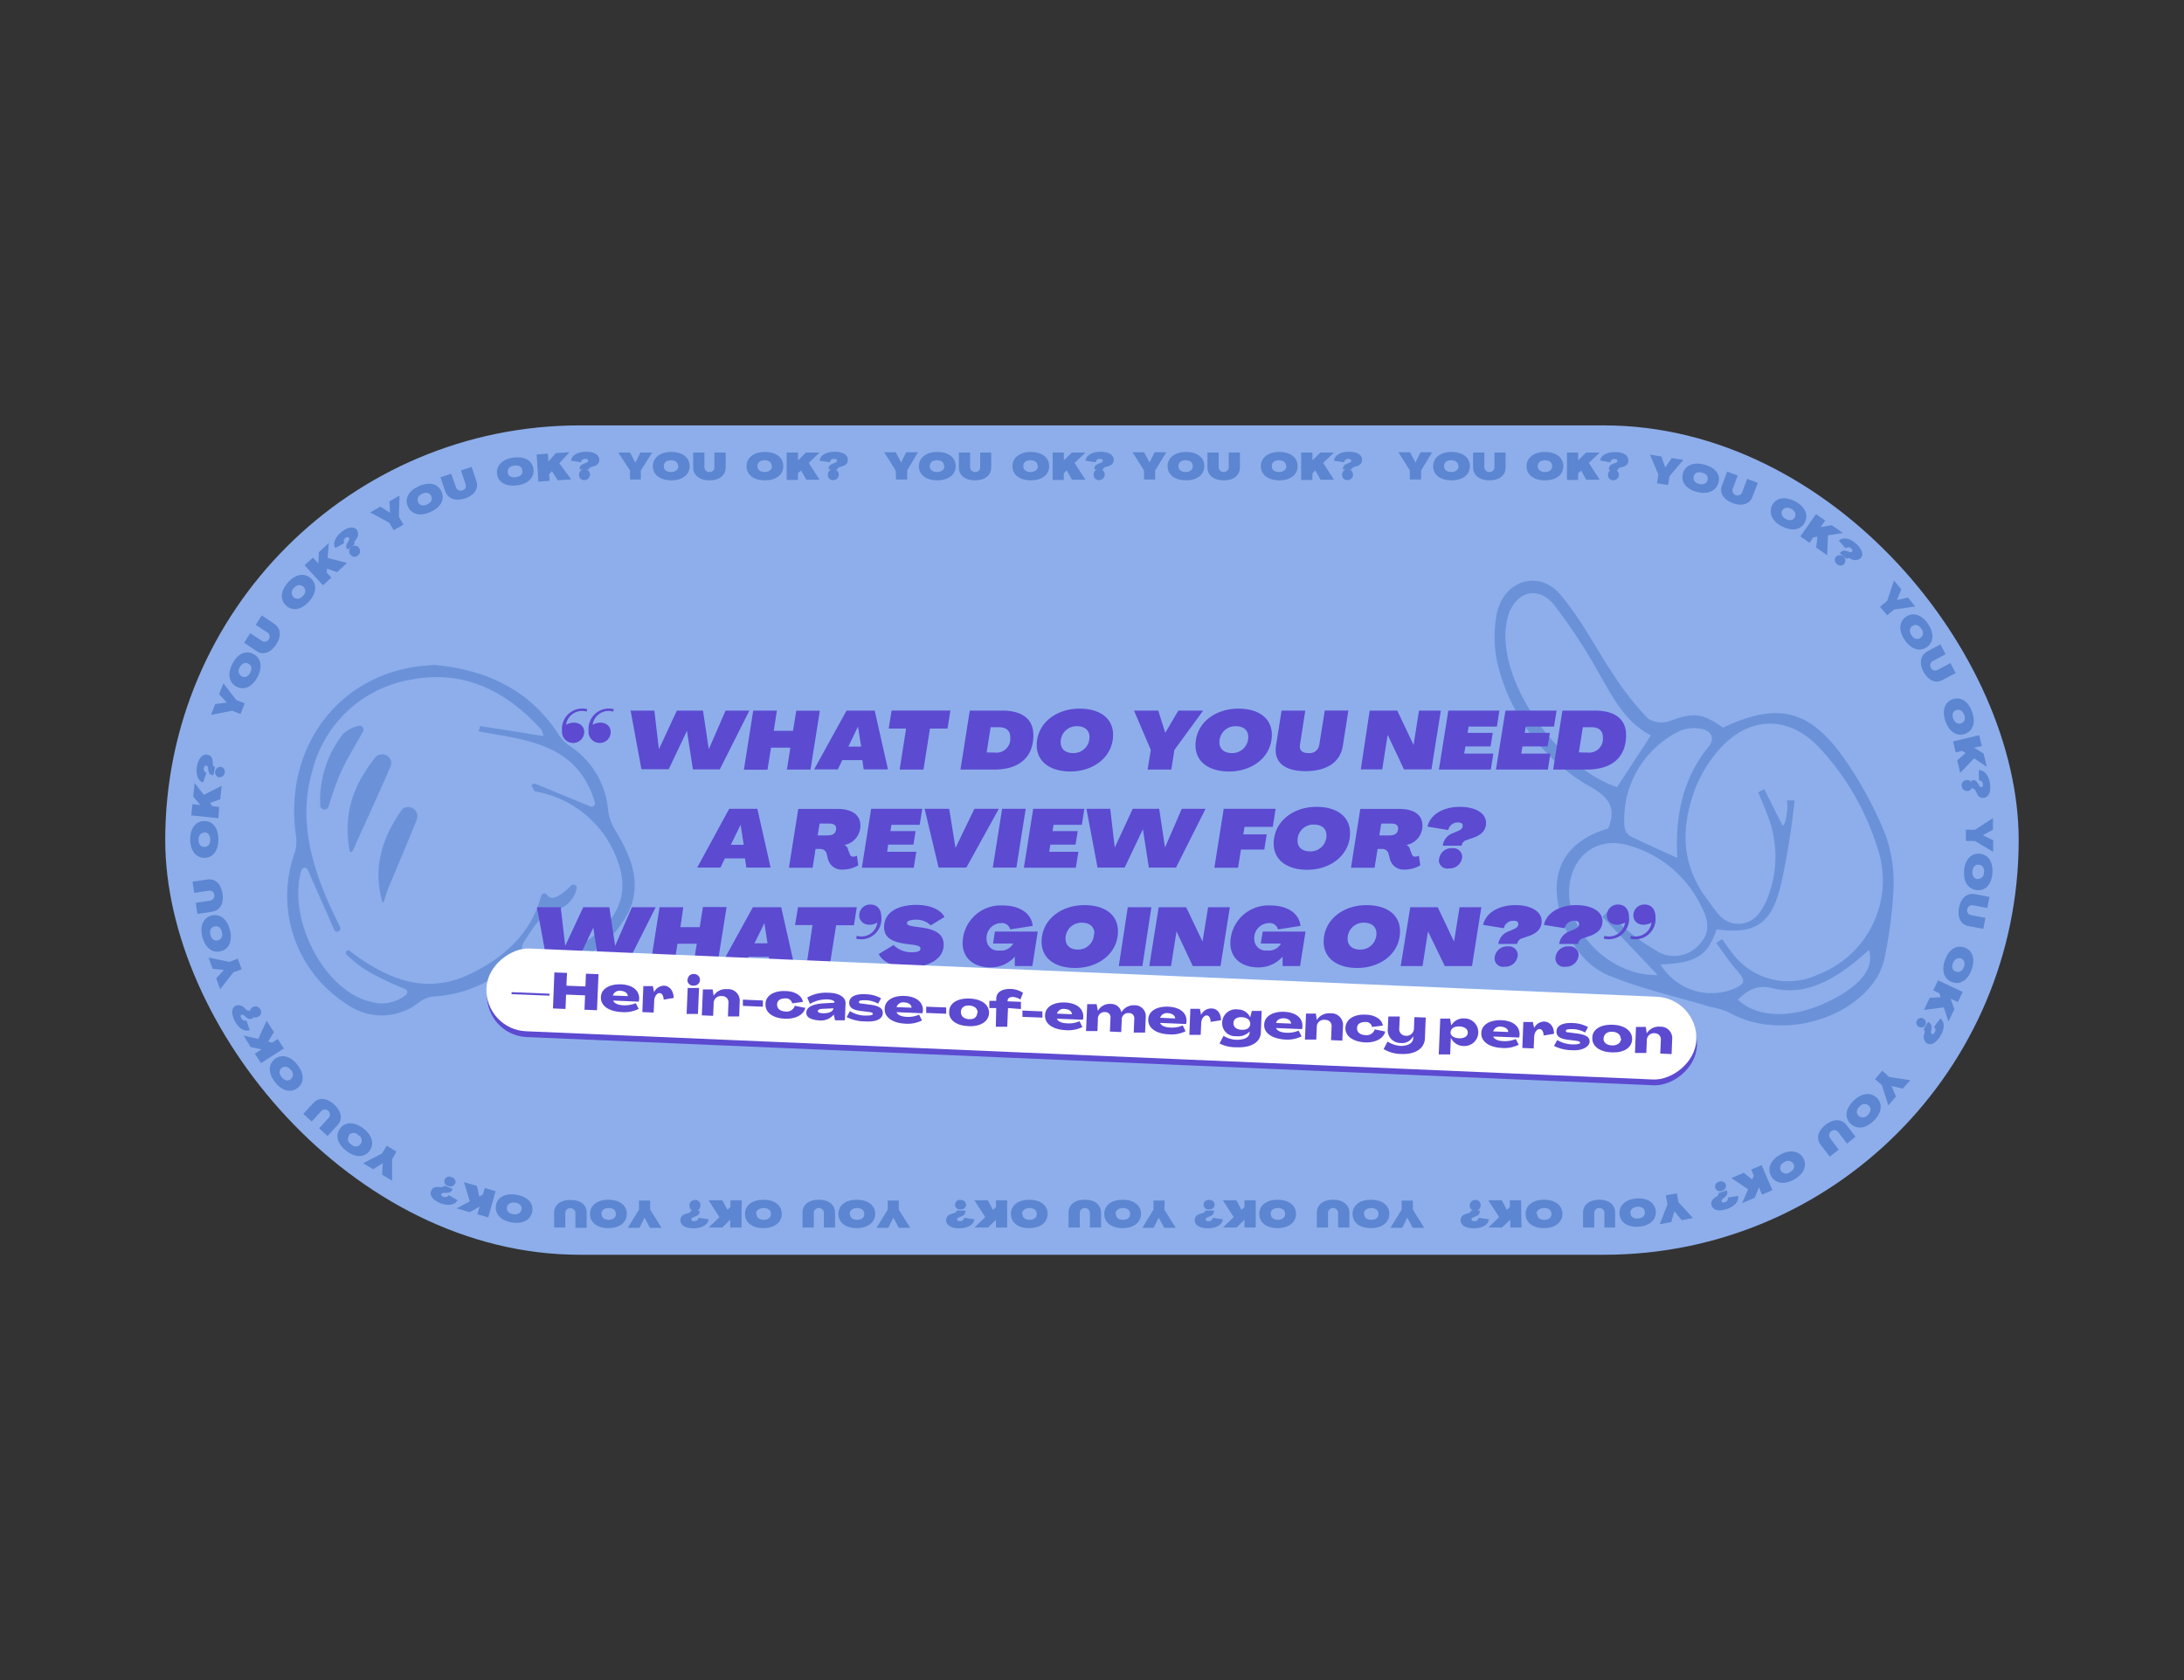 <svg id="Layer_1" data-name="Layer 1" xmlns="http://www.w3.org/2000/svg" viewBox="0 0 260 200"><rect x="0" y="0" width="260" height="200" fill="#333333" stroke="none"/><defs><style>.cls-1{fill:#8daeeb;}.cls-2{fill:#5c86d1;}.cls-3{opacity:0.7;}.cls-4{fill:#5c4ad1;}.cls-5{fill:#fff;}</style></defs><rect class="cls-1" x="19.67" y="50.64" width="220.65" height="98.73" rx="49.36"/><path class="cls-2" d="M75,56,73.6,53.87H75l.64,1.21.6-1.21h1.4L76.29,56v1.08H75Z"/><path class="cls-2" d="M77.72,55.49c0-1,.88-1.69,2.19-1.69s2.19.65,2.19,1.69-.88,1.69-2.19,1.69S77.72,56.53,77.72,55.49Zm3,0c0-.45-.34-.7-.85-.7s-.85.25-.85.7.34.7.85.7S80.76,55.93,80.76,55.49Z"/><path class="cls-2" d="M82.52,55.63V53.87h1.34v1.72a.58.58,0,0,0,.6.6.56.56,0,0,0,.59-.6V53.87h1.34v1.76c0,1-.8,1.55-1.93,1.55S82.52,56.61,82.52,55.63Z"/><path class="cls-2" d="M88.87,55.49c0-1,.88-1.69,2.19-1.69s2.19.65,2.19,1.69-.88,1.69-2.19,1.69S88.87,56.53,88.87,55.49Zm3,0c0-.45-.34-.7-.85-.7s-.85.25-.85.7.34.7.85.7S91.91,55.93,91.91,55.49Z"/><path class="cls-2" d="M93.65,53.87H95v.94l.94-.94h1.63l-1.29,1.24,1.29,2H96L95.35,56l-.36.34v.8H93.65Z"/><path class="cls-2" d="M99.26,55.15c.2-.07.38-.15.38-.31s-.15-.21-.34-.21a.46.46,0,0,0-.51.4l-1.2-.18c0-.64.78-1.07,1.77-1.07s1.57.37,1.57.95-.44.72-.84.83c-.23.07-.38.11-.38.33H98.65C98.65,55.49,98.75,55.34,99.26,55.15Zm-.7,1.44a.65.65,0,1,1,.64.56A.58.58,0,0,1,98.56,56.59Z"/><path class="cls-2" d="M106.62,56l-1.36-2.16h1.37l.65,1.21.6-1.21h1.4L108,56v1.08h-1.33Z"/><path class="cls-2" d="M109.39,55.49c0-1,.88-1.69,2.19-1.69s2.19.65,2.19,1.69-.88,1.69-2.19,1.69S109.39,56.53,109.39,55.49Zm3,0c0-.45-.34-.7-.85-.7s-.85.25-.85.7.34.7.85.7S112.43,55.93,112.43,55.49Z"/><path class="cls-2" d="M114.15,55.63V53.87h1.34v1.72a.58.58,0,0,0,.6.6.57.57,0,0,0,.6-.6V53.87H118v1.76c0,1-.8,1.55-1.94,1.55S114.15,56.61,114.15,55.63Z"/><path class="cls-2" d="M120.53,55.49c0-1,.87-1.69,2.18-1.69s2.19.65,2.19,1.69-.87,1.69-2.19,1.69S120.53,56.53,120.53,55.49Zm3,0c0-.45-.34-.7-.86-.7s-.85.25-.85.7.34.7.85.7S123.57,55.93,123.57,55.49Z"/><path class="cls-2" d="M125.32,53.87h1.33v.94l.95-.94h1.62l-1.29,1.24,1.29,2h-1.6L127,56l-.36.34v.8h-1.33Z"/><path class="cls-2" d="M130.91,55.15c.19-.07.37-.15.37-.31s-.14-.21-.33-.21a.45.45,0,0,0-.51.4l-1.21-.18c.06-.64.79-1.07,1.77-1.07s1.58.37,1.58.95-.44.72-.84.83c-.23.07-.39.11-.39.33h-1.06C130.29,55.49,130.39,55.34,130.91,55.15Zm-.71,1.44a.66.66,0,1,1,.65.56A.59.59,0,0,1,130.2,56.59Z"/><path class="cls-2" d="M136.19,56l-1.36-2.16h1.37l.65,1.21.6-1.21h1.4L137.52,56v1.08h-1.33Z"/><path class="cls-2" d="M139,55.49c0-1,.87-1.69,2.19-1.69s2.18.65,2.18,1.69-.87,1.69-2.18,1.69S139,56.53,139,55.49Zm3,0c0-.45-.34-.7-.85-.7s-.86.25-.86.7.34.7.86.7S142,55.93,142,55.49Z"/><path class="cls-2" d="M143.74,55.63V53.87h1.34v1.72a.58.58,0,0,0,.6.6.57.57,0,0,0,.6-.6V53.87h1.33v1.76c0,1-.79,1.55-1.93,1.55S143.74,56.61,143.74,55.63Z"/><path class="cls-2" d="M150.1,55.49c0-1,.88-1.69,2.19-1.69s2.19.65,2.19,1.69-.88,1.69-2.19,1.69S150.1,56.53,150.1,55.49Zm3,0c0-.45-.34-.7-.85-.7s-.85.25-.85.7.34.7.85.7S153.14,55.93,153.14,55.49Z"/><path class="cls-2" d="M154.9,53.87h1.34v.94l.94-.94h1.63l-1.29,1.24,1.29,2H157.2L156.6,56l-.36.34v.8H154.9Z"/><path class="cls-2" d="M160.48,55.15c.2-.07.38-.15.38-.31s-.15-.21-.34-.21a.46.46,0,0,0-.51.4l-1.2-.18c.05-.64.78-1.07,1.77-1.07s1.57.37,1.57.95-.44.72-.84.83c-.23.07-.38.11-.38.33h-1.06C159.87,55.49,160,55.34,160.48,55.15Zm-.7,1.44a.65.65,0,1,1,.64.56A.58.58,0,0,1,159.78,56.59Z"/><path class="cls-2" d="M167.84,56l-1.36-2.16h1.38l.65,1.21.6-1.21h1.39L169.18,56v1.08h-1.34Z"/><path class="cls-2" d="M170.61,55.49c0-1,.88-1.69,2.19-1.69s2.19.65,2.19,1.69-.88,1.69-2.19,1.69S170.61,56.53,170.61,55.49Zm3,0c0-.45-.34-.7-.85-.7s-.85.25-.85.7.34.7.85.7S173.65,55.93,173.65,55.49Z"/><path class="cls-2" d="M175.37,55.63V53.87h1.34v1.72a.58.58,0,0,0,.6.6.57.57,0,0,0,.6-.6V53.87h1.33v1.76c0,1-.79,1.55-1.93,1.55S175.37,56.61,175.37,55.63Z"/><path class="cls-2" d="M181.73,55.49c0-1,.88-1.69,2.19-1.69s2.19.65,2.19,1.69-.87,1.69-2.19,1.69S181.73,56.53,181.73,55.49Zm3.05,0c0-.45-.35-.7-.86-.7s-.85.25-.85.7.34.7.85.7S184.78,55.93,184.78,55.49Z"/><path class="cls-2" d="M186.54,53.87h1.33v.94l.95-.94h1.62l-1.29,1.24,1.29,2h-1.6L188.23,56l-.36.34v.8h-1.33Z"/><path class="cls-2" d="M192.17,55.16c.2-.06.38-.14.38-.3s-.14-.21-.33-.21a.45.45,0,0,0-.52.39l-1.2-.22c.07-.63.81-1,1.8-1s1.56.41,1.55,1-.46.71-.86.81c-.23.07-.39.1-.39.33l-1.06,0C191.54,55.49,191.65,55.34,192.17,55.16Zm-.74,1.43a.65.65,0,1,1,.63.58A.59.59,0,0,1,191.43,56.59Z"/><path class="cls-2" d="M197.42,56.47l-1-2.35,1.36.22.46,1.3.78-1.11,1.38.22-1.65,1.93-.17,1.06-1.32-.21Z"/><path class="cls-2" d="M200.34,56.38c.26-1,1.27-1.41,2.54-1.08s2,1.18,1.69,2.18-1.28,1.41-2.55,1.08S200.07,57.39,200.34,56.38Zm2.94.77c.11-.43-.16-.76-.65-.89s-.89,0-1,.46.15.76.64.89S203.16,57.58,203.28,57.15Z"/><path class="cls-2" d="M205,57.79l.62-1.65,1.25.47-.6,1.61a.6.6,0,0,0,1.12.42L208,57l1.26.48-.63,1.65c-.34.92-1.29,1.16-2.35.76S204.64,58.7,205,57.79Z"/><path class="cls-2" d="M211,60.09c.51-.9,1.59-1,2.74-.39s1.6,1.63,1.09,2.54-1.59,1-2.74.4S210.51,61,211,60.09Zm2.66,1.49c.22-.38,0-.77-.4-1s-.87-.2-1.09.19,0,.77.41,1S213.45,62,213.67,61.58Z"/><path class="cls-2" d="M216.19,61.2l1.1.77-.55.78,1.32-.23,1.33.93-1.77.27-.1,2.38-1.31-.92.16-1.28-.49.07-.46.65-1.09-.77Z"/><path class="cls-2" d="M218.54,66.31a.65.65,0,0,1,1,.83.59.59,0,0,1-.86,0A.58.58,0,0,1,218.54,66.31Zm1.47-.66c.19.08.38.14.48,0s0-.25-.12-.37a.46.46,0,0,0-.65,0l-.8-.92c.45-.45,1.29-.31,2,.33s1,1.3.59,1.75a1,1,0,0,1-1.18.09c-.22-.09-.36-.17-.5,0l-.81-.68C219.32,65.52,219.49,65.47,220,65.65Z"/><path class="cls-2" d="M224.67,71.52l.8-2.42.88,1.06-.53,1.28,1.32-.31L228,72.2l-2.51.36-.83.68-.85-1Z"/><path class="cls-2" d="M226.92,73.41c.87-.58,1.89-.21,2.62.88s.68,2.18-.18,2.76-1.89.21-2.62-.88S226.06,74,226.92,73.41Zm1.7,2.53a.73.73,0,0,0,.1-1.1c-.28-.42-.68-.57-1.05-.32s-.39.67-.11,1.1S228.25,76.18,228.62,75.94Z"/><path class="cls-2" d="M229.47,77.53,231,76.7l.62,1.18-1.52.81a.6.6,0,1,0,.57,1.06l1.52-.81.63,1.18-1.57.83c-.86.46-1.74,0-2.27-1S228.61,78,229.47,77.53Z"/><path class="cls-2" d="M232.46,83.24c1-.34,1.88.27,2.32,1.51s.11,2.28-.87,2.62-1.88-.27-2.31-1.51S231.48,83.58,232.46,83.24Zm1,2.87c.42-.14.55-.55.38-1s-.52-.72-.94-.58-.55.55-.38,1S233.05,86.26,233.47,86.11Z"/><path class="cls-2" d="M235.62,87.52l.31,1.3L235,89l1.14.7.38,1.58-1.51-1-1.65,1.72L233,90.51l1-.86-.41-.27-.77.19-.31-1.31Z"/><path class="cls-2" d="M234,92.89a.65.65,0,1,1-.46.72A.6.6,0,0,1,234,92.89Zm1.54.48c.09.19.19.35.36.33s.18-.17.15-.36a.46.46,0,0,0-.47-.45V91.67c.64,0,1.17.62,1.32,1.6s-.14,1.61-.72,1.7-.77-.34-.94-.72c-.11-.21-.16-.36-.39-.33l-.15-1C235.1,92.81,235.26,92.89,235.53,93.37Z"/><path class="cls-2" d="M235.12,98.78l2.14-1.39,0,1.38-1.21.66,1.23.59v1.39l-2.17-1.3-1.08,0,0-1.34Z"/><path class="cls-2" d="M235.7,101.63c1,.09,1.6,1,1.49,2.33s-.83,2.12-1.87,2-1.61-1-1.5-2.32S234.66,101.54,235.7,101.63Zm-.27,3c.45,0,.73-.28.77-.79s-.18-.87-.62-.91-.72.28-.77.79S235,104.63,235.43,104.66Z"/><path class="cls-2" d="M235.11,106.44l1.73.33-.25,1.32-1.69-.32a.58.58,0,0,0-.7.47.55.55,0,0,0,.47.7l1.69.33-.25,1.31-1.73-.33c-1-.18-1.37-1.07-1.16-2.19S234.14,106.26,235.11,106.44Z"/><path class="cls-2" d="M233.86,112.79c1,.35,1.3,1.39.86,2.63s-1.34,1.85-2.32,1.5-1.3-1.39-.86-2.63S232.88,112.44,233.86,112.79Zm-1,2.87c.42.15.78-.09.95-.57s0-.89-.38-1-.77.09-.94.57S232.42,115.51,232.84,115.66Z"/><path class="cls-2" d="M233.65,118.08l-.58,1.21-.85-.4.44,1.25-.7,1.47-.56-1.69-2.36.31.69-1.45,1.29-.07-.15-.46-.72-.35.57-1.2Z"/><path class="cls-2" d="M229,121.26a.58.58,0,0,1,.16.84.57.57,0,1,1-.16-.84Zm.9,1.34c0,.2-.07.4.07.48s.25,0,.35-.19a.45.45,0,0,0-.09-.64l.77-1c.52.37.53,1.22,0,2.07s-1.12,1.17-1.62.88a1,1,0,0,1-.29-1.15c.05-.23.1-.38-.1-.49l.54-.92C229.93,121.89,230,122.06,229.92,122.6Z"/><path class="cls-2" d="M224.9,128.21l2.52.38-.9,1-1.34-.31.53,1.25-.91,1.06-.77-2.42-.82-.71.87-1Z"/><path class="cls-2" d="M223.46,130.71c.72.75.53,1.82-.42,2.73s-2,1.05-2.76.3-.53-1.83.42-2.74S222.74,130,223.46,130.71Zm-2.21,2.1a.73.73,0,0,0,1.1-.08c.37-.36.45-.78.14-1.1a.73.73,0,0,0-1.1.09C221,132.07,220.94,132.49,221.25,132.81Z"/><path class="cls-2" d="M219.82,133.92l1.07,1.4-1,.82-1.05-1.36a.58.58,0,0,0-.84-.11.57.57,0,0,0-.11.84l1,1.36-1.06.82-1.08-1.4c-.59-.77-.31-1.7.59-2.4S219.22,133.15,219.82,133.92Z"/><path class="cls-2" d="M214.67,137.86c.51.91.06,1.91-1.09,2.55s-2.23.49-2.73-.41-.06-1.91,1.09-2.55S214.17,137,214.67,137.86ZM212,139.34a.73.73,0,0,0,1.09.2c.45-.25.62-.64.41-1a.74.74,0,0,0-1.09-.19C212,138.57,211.8,139,212,139.34Z"/><path class="cls-2" d="M211,141.68l-1.23.53-.37-.87-.5,1.24-1.5.64.71-1.65-2-1.33,1.48-.63,1,.8.2-.45-.31-.73,1.23-.53Z"/><path class="cls-2" d="M205.23,142.6c-.17.13-.31.26-.26.42s.2.14.38.08a.45.45,0,0,0,.36-.54l1.2-.2c.15.62-.41,1.26-1.35,1.57s-1.61.14-1.79-.41.2-.82.54-1.05c.19-.14.33-.22.26-.44l1-.33C205.71,142.09,205.66,142.26,205.23,142.6Zm.22-1.59a.6.6,0,0,1-.44.74.57.57,0,1,1-.35-1.07A.59.59,0,0,1,205.45,141Z"/><path class="cls-2" d="M199.82,143.12l1.73,1.88-1.36.25-.86-1.08-.37,1.31-1.37.25.92-2.36-.2-1.07,1.32-.24Z"/><path class="cls-2" d="M197.12,144.17c.09,1-.73,1.76-2,1.86s-2.24-.46-2.32-1.5.73-1.75,2-1.86S197,143.13,197.12,144.17Zm-3,.25c0,.45.4.67.91.63s.83-.33.79-.77-.4-.67-.91-.62S194.05,144,194.09,144.42Z"/><path class="cls-2" d="M192.28,144.37v1.76H191v-1.72a.58.58,0,0,0-.6-.6.57.57,0,0,0-.6.6v1.72h-1.34v-1.76c0-1,.8-1.55,1.94-1.55S192.28,143.39,192.28,144.37Z"/><path class="cls-2" d="M186,144.51c0,1-.87,1.69-2.19,1.69s-2.19-.65-2.19-1.69.88-1.69,2.19-1.69S186,143.47,186,144.51Zm-3,0c0,.45.34.7.85.7s.85-.25.85-.7-.34-.7-.85-.7S182.91,144.06,182.91,144.51Z"/><path class="cls-2" d="M181.13,146.13H179.8v-.94l-1,.94h-1.62l1.29-1.24-1.29-2h1.6l.61,1.13.36-.33v-.8h1.33Z"/><path class="cls-2" d="M175.56,144.85c-.2.07-.38.15-.38.31s.14.21.34.21a.46.46,0,0,0,.51-.4l1.2.18c0,.64-.78,1.07-1.77,1.07s-1.57-.37-1.57-.95.44-.72.84-.83c.22-.07.38-.11.38-.33h1.06C176.17,144.51,176.07,144.66,175.56,144.85Zm.7-1.44a.65.65,0,1,1-.65-.56A.58.58,0,0,1,176.26,143.41Z"/><path class="cls-2" d="M168.2,144l1.35,2.16h-1.37l-.65-1.21-.6,1.21h-1.4l1.33-2.16v-1.08h1.34Z"/><path class="cls-2" d="M165.4,144.51c0,1-.87,1.69-2.19,1.69s-2.19-.65-2.19-1.69.88-1.69,2.19-1.69S165.4,143.47,165.4,144.51Zm-3,0c0,.45.34.7.85.7s.86-.25.86-.7-.35-.7-.86-.7S162.36,144.06,162.36,144.51Z"/><path class="cls-2" d="M160.64,144.37v1.76H159.3v-1.72a.58.58,0,0,0-.6-.6.57.57,0,0,0-.6.6v1.72h-1.33v-1.76c0-1,.79-1.55,1.93-1.55S160.64,143.39,160.64,144.37Z"/><path class="cls-2" d="M154.29,144.51c0,1-.88,1.69-2.19,1.69s-2.19-.65-2.19-1.69.88-1.69,2.19-1.69S154.29,143.47,154.29,144.51Zm-3,0c0,.45.34.7.85.7s.85-.25.85-.7-.34-.7-.85-.7S151.25,144.06,151.25,144.51Z"/><path class="cls-2" d="M149.49,146.13h-1.34v-.94l-.94.94h-1.63l1.29-1.24-1.29-2h1.6l.61,1.13.36-.33v-.8h1.34Z"/><path class="cls-2" d="M143.9,144.85c-.2.07-.37.15-.37.31s.14.21.33.21a.45.45,0,0,0,.51-.4l1.21.18c-.06.64-.79,1.07-1.77,1.07s-1.58-.37-1.58-.95.44-.72.84-.83c.23-.07.39-.11.39-.33h1.06C144.52,144.51,144.41,144.66,143.9,144.85Zm.7-1.44a.58.58,0,0,1-.64.56.57.57,0,1,1,0-1.12A.58.58,0,0,1,144.6,143.41Z"/><path class="cls-2" d="M138.61,144l1.36,2.16h-1.38l-.65-1.21-.6,1.21H136l1.32-2.16v-1.08h1.34Z"/><path class="cls-2" d="M135.84,144.51c0,1-.88,1.69-2.19,1.69s-2.19-.65-2.19-1.69.88-1.69,2.19-1.69S135.84,143.47,135.84,144.51Zm-3,0c0,.45.34.7.85.7s.85-.25.85-.7-.34-.7-.85-.7S132.8,144.06,132.8,144.51Z"/><path class="cls-2" d="M131.08,144.37v1.76h-1.33v-1.72a.58.58,0,0,0-.6-.6.57.57,0,0,0-.6.6v1.72h-1.34v-1.76c0-1,.8-1.55,1.94-1.55S131.08,143.39,131.08,144.37Z"/><path class="cls-2" d="M124.72,144.51c0,1-.87,1.69-2.19,1.69s-2.18-.65-2.18-1.69.87-1.69,2.18-1.69S124.72,143.47,124.72,144.51Zm-3,0c0,.45.34.7.85.7s.86-.25.86-.7-.34-.7-.86-.7S121.68,144.06,121.68,144.51Z"/><path class="cls-2" d="M119.9,146.13h-1.33v-.94l-.95.94H116l1.29-1.24-1.29-2h1.6l.61,1.13.36-.33v-.8h1.33Z"/><path class="cls-2" d="M114.31,144.85c-.2.07-.37.15-.37.31s.14.21.33.21a.45.45,0,0,0,.51-.4l1.21.18c-.06.64-.79,1.07-1.77,1.07s-1.58-.37-1.58-.95.44-.72.84-.83c.23-.07.39-.11.39-.33h1.06C114.93,144.51,114.82,144.66,114.31,144.85Zm.7-1.44a.58.58,0,0,1-.64.56.57.57,0,1,1,0-1.12A.58.58,0,0,1,115,143.41Z"/><path class="cls-2" d="M107,144l1.36,2.16H107l-.65-1.21-.6,1.21h-1.4l1.33-2.16v-1.08H107Z"/><path class="cls-2" d="M104.19,144.51c0,1-.88,1.69-2.19,1.69s-2.19-.65-2.19-1.69.88-1.69,2.19-1.69S104.19,143.47,104.19,144.51Zm-3,0c0,.45.34.7.85.7s.85-.25.85-.7-.34-.7-.85-.7S101.15,144.06,101.15,144.51Z"/><path class="cls-2" d="M99.41,144.37v1.76H98.08v-1.72a.58.58,0,0,0-.6-.6.57.57,0,0,0-.6.6v1.72H95.54v-1.76c0-1,.8-1.55,1.94-1.55S99.41,143.39,99.41,144.37Z"/><path class="cls-2" d="M93.07,144.51c0,1-.87,1.69-2.19,1.69s-2.19-.65-2.19-1.69.88-1.69,2.19-1.69S93.07,143.47,93.07,144.51Zm-3,0c0,.45.34.7.85.7s.86-.25.86-.7-.35-.7-.86-.7S90,144.06,90,144.51Z"/><path class="cls-2" d="M88.27,146.13H86.93v-.94l-.94.94H84.36l1.29-1.24-1.29-2H86l.6,1.13.36-.33v-.8h1.34Z"/><path class="cls-2" d="M82.67,144.85c-.19.07-.37.15-.37.31s.14.21.33.21a.47.47,0,0,0,.52-.4l1.2.18c-.06.64-.79,1.07-1.77,1.07s-1.58-.37-1.58-.95.44-.72.85-.83c.22-.07.38-.11.38-.33h1.06C83.29,144.51,83.19,144.66,82.67,144.85Zm.71-1.44a.66.66,0,1,1-.65-.56A.59.59,0,0,1,83.38,143.41Z"/><path class="cls-2" d="M77.4,144l1.36,2.16H77.38l-.65-1.21-.6,1.21H74.74L76.07,144v-1.08H77.4Z"/><path class="cls-2" d="M74.62,144.51c0,1-.87,1.69-2.19,1.69s-2.19-.65-2.19-1.69.88-1.69,2.19-1.69S74.62,143.47,74.62,144.51Zm-3,0c0,.45.34.7.85.7s.85-.25.85-.7-.34-.7-.85-.7S71.58,144.06,71.58,144.51Z"/><path class="cls-2" d="M69.84,144.4l0,1.76-1.34,0,0-1.72a.58.58,0,0,0-.59-.61.56.56,0,0,0-.61.58l0,1.72-1.33,0,0-1.77c0-1,.83-1.53,2-1.51S69.86,143.42,69.84,144.4Z"/><path class="cls-2" d="M63.36,144.23c-.18,1-1.15,1.52-2.45,1.29s-2-1-1.87-2,1.15-1.52,2.45-1.29S63.54,143.21,63.36,144.23Zm-3-.52c-.08.44.22.74.72.83s.89-.1,1-.54-.22-.75-.72-.83S60.43,143.27,60.36,143.71Z"/><path class="cls-2" d="M58.12,144.92l-1.29-.37.26-.91-1.17.66-1.57-.45,1.58-.84-.7-2.28,1.55.44.27,1.26.44-.23.22-.77,1.29.37Z"/><path class="cls-2" d="M53,142c-.21,0-.4,0-.46.15s.06.25.24.31a.46.46,0,0,0,.62-.19l1.06.6c-.27.58-1.11.72-2,.37s-1.35-.9-1.14-1.45.66-.51,1.08-.47c.24,0,.4,0,.48-.18l1,.38C53.74,141.89,53.59,142,53,142Zm1.17-1.11a.6.6,0,0,1-.81.3.57.57,0,1,1,.4-1.05A.59.59,0,0,1,54.21,140.88Z"/><path class="cls-2" d="M46.68,138l0,2.55-1.19-.71.08-1.38-1.15.73-1.19-.72,2.25-1.16.56-.92,1.15.69Z"/><path class="cls-2" d="M44,137c-.63.83-1.72.82-2.77,0s-1.37-1.83-.74-2.66,1.71-.82,2.77,0S44.58,136.14,44,137Zm-2.44-1.83a.72.72,0,0,0,.26,1.07.71.71,0,1,0,.84-1.11A.73.73,0,0,0,41.52,135.15Z"/><path class="cls-2" d="M40.19,133.93l-1.2,1.3-1-.91,1.16-1.27a.6.6,0,0,0-.88-.81l-1.16,1.27-1-.91,1.2-1.3c.66-.72,1.63-.59,2.47.18S40.85,133.21,40.19,133.93Z"/><path class="cls-2" d="M35.44,129.5c-.81.65-1.86.37-2.68-.66s-.87-2.11-.06-2.76,1.87-.37,2.69.66S36.25,128.85,35.44,129.5Zm-1.9-2.37c-.35.27-.33.7,0,1.1s.73.51,1.08.23a.73.73,0,0,0,0-1.1C34.3,127,33.89,126.85,33.54,127.13Z"/><path class="cls-2" d="M31.07,126.56l-.73-1.13.8-.51-1.31-.28L29,123.27l1.74.41,1-2.17.87,1.35L31.92,124l.48.12.67-.43.72,1.12Z"/><path class="cls-2" d="M29.19,121c-.15-.14-.3-.26-.45-.19s-.11.22,0,.4a.46.46,0,0,0,.59.26l.4,1.15c-.59.25-1.31-.19-1.77-1.06s-.41-1.57.1-1.84a1,1,0,0,1,1.13.36c.17.16.27.28.47.18l.5.93C29.78,121.38,29.6,121.36,29.19,121Zm1.61,0a.66.66,0,1,1,.19-.84A.59.59,0,0,1,30.8,121Z"/><path class="cls-2" d="M27.77,115.76l-1.56,2-.47-1.3.92-1-1.35-.14L24.83,114l2.48.5,1-.38.46,1.26Z"/><path class="cls-2" d="M26.27,113.24c-1,.26-1.85-.43-2.18-1.71s.09-2.28,1.1-2.54,1.85.43,2.18,1.71S27.28,113,26.27,113.24Zm-.75-2.95c-.43.11-.59.5-.47,1s.46.76.89.65.59-.5.47-1S26,110.18,25.52,110.29Z"/><path class="cls-2" d="M25.25,108.53l-1.75.27-.2-1.33,1.7-.25a.59.59,0,0,0,.51-.69.56.56,0,0,0-.68-.5l-1.71.26-.2-1.33,1.75-.26c1-.15,1.65.56,1.82,1.69S26.22,108.39,25.25,108.53Z"/><path class="cls-2" d="M24.33,102.12c-1,0-1.69-.88-1.69-2.19s.65-2.19,1.69-2.19S26,98.62,26,99.93,25.37,102.12,24.33,102.12Zm0-3c-.45,0-.7.34-.7.85s.25.85.7.85.7-.34.7-.85S24.77,99.08,24.33,99.08Z"/><path class="cls-2" d="M22.77,97.07l.14-1.34.94.1-.85-1,.17-1.62,1.1,1.41,2.12-1.08-.17,1.6L25,95.59l.29.39.8.08L26,97.4Z"/><path class="cls-2" d="M24.78,91.56c0-.21-.07-.4-.23-.43s-.23.1-.27.29a.47.47,0,0,0,.3.58l-.41,1.15c-.61-.18-.9-1-.72-1.94s.67-1.48,1.24-1.37.62.57.65,1c0,.24,0,.4.26.44l-.2,1C25,92.23,24.87,92.1,24.78,91.56Zm1.29,1a.65.65,0,0,1,.24-1.27.58.58,0,0,1,.43.74A.59.59,0,0,1,26.07,92.52Z"/><path class="cls-2" d="M27.63,84.61l-2.51.49.5-1.29L27,83.64l-.91-1,.51-1.3,1.53,2,1,.39L28.64,85Z"/><path class="cls-2" d="M28.17,81.75c-.93-.48-1.11-1.55-.51-2.72s1.57-1.66,2.5-1.18,1.11,1.54.51,2.71S29.1,82.22,28.17,81.75ZM29.55,79c-.39-.21-.77,0-1,.44a.73.73,0,0,0,.24,1.08c.4.2.78,0,1-.45S30,79.24,29.55,79Z"/><path class="cls-2" d="M30.54,77.51l-1.48-1,.73-1.13,1.44.94a.6.6,0,0,0,.65-1l-1.44-.93.72-1.13,1.48,1c.82.53.86,1.51.24,2.46S31.36,78.05,30.54,77.51Z"/><path class="cls-2" d="M34.08,72.11c-.78-.7-.68-1.78.19-2.76s1.95-1.21,2.72-.52.69,1.78-.19,2.76S34.86,72.8,34.08,72.11Zm2-2.28c-.34-.3-.75-.21-1.1.17a.74.74,0,0,0,0,1.11c.33.29.75.2,1.09-.18A.73.73,0,0,0,36.11,69.83Z"/><path class="cls-2" d="M36.26,67.29l1-.91.64.7.06-1.34,1.19-1.11L39,66.42l2.31.6-1.18,1.09-1.22-.42,0,.49.54.58-1,.91Z"/><path class="cls-2" d="M41.43,64.5c.12-.18.21-.35.11-.48s-.24-.07-.39,0a.45.45,0,0,0-.16.63l-1.07.58c-.34-.53,0-1.32.75-1.92s1.48-.67,1.83-.22a1,1,0,0,1-.16,1.18c-.14.19-.24.32-.1.49l-.84.65C41.15,65.14,41.14,65,41.43,64.5Zm.33,1.57a.65.65,0,1,1,.85.05A.59.59,0,0,1,41.76,66.07Z"/><path class="cls-2" d="M46.33,62.22,44.07,61l1.2-.69,1.17.73-.09-1.35,1.21-.7-.07,2.53.54.93-1.16.67Z"/><path class="cls-2" d="M48.56,60.31c-.43-1,.11-1.9,1.31-2.44s2.26-.31,2.69.64-.11,1.9-1.31,2.44S49,61.26,48.56,60.31Zm2.78-1.25c-.19-.41-.6-.5-1.07-.29s-.67.58-.49,1,.6.5,1.06.29S51.52,59.47,51.34,59.06Z"/><path class="cls-2" d="M53,58.49l-.56-1.68,1.27-.42L54.28,58a.58.58,0,0,0,.76.38.55.55,0,0,0,.38-.75L54.88,56l1.27-.42.56,1.68c.31.93-.27,1.72-1.35,2.07S53.34,59.42,53,58.49Z"/><path class="cls-2" d="M59.18,56.48c-.17-1,.59-1.81,1.88-2s2.27.27,2.44,1.29-.58,1.82-1.88,2S59.36,57.51,59.18,56.48Zm3-.51c-.07-.44-.45-.63-1-.54s-.8.39-.73.83.45.63,1,.54S62.26,56.41,62.18,56Z"/><path class="cls-2" d="M63.89,54.1,65.23,54l.06.94.88-1,1.63-.11-1.21,1.32L68,57.07l-1.6.11-.69-1.09-.34.36.06.79-1.34.09Z"/><path class="cls-2" d="M69.64,55.15c.2-.07.38-.15.38-.31s-.15-.21-.34-.21a.46.46,0,0,0-.51.4L68,54.85c0-.64.78-1.07,1.77-1.07s1.57.37,1.57.95-.44.72-.84.83c-.23.07-.38.11-.38.33H69C69,55.49,69.13,55.34,69.64,55.15Zm-.7,1.44a.65.65,0,1,1,.64.56A.58.58,0,0,1,68.94,56.59Z"/><g class="cls-3"><path class="cls-2" d="M191.45,98.63c.94-2.34.21-3.6-1.89-4.84a23.09,23.09,0,0,1-11.23-14.57A14.38,14.38,0,0,1,178.2,73c.85-3.93,5-5.22,7.56-2.21s4.31,6.58,6.53,9.84a33.41,33.41,0,0,0,3.92,4.93,3,3,0,0,0,2.61.26c2.79-1,3.75-1,6.29.8,6.54-3.07,10.35-2.2,14.53,3.81a45.8,45.8,0,0,1,4.82,8.93,17,17,0,0,1,.95,6.64,51.8,51.8,0,0,1-1.07,8.1,7.33,7.33,0,0,1-1.3,2.87c-3.72,5-11.9,6.63-17.27,3.52a10,10,0,0,0-2.16-.63c-4-1.2-8.15-2.13-12-3.7-3-1.22-4.76-3.93-5.73-7C184.23,103.91,186.25,100.13,191.45,98.63Zm17.86-4.3.72-.39,2.18,4.34c.36,0,.7-2,.51-3l.92,0a87.2,87.2,0,0,1-1.59,9.88c-1.08,4.73-3,6.13-7.68,5.47-1.1,3.14-2.38,4-6.68,4.19a7.08,7.08,0,0,0,8.41,3c1.76-.67,1.8-1.05.55-2.44-.87-1-1.56-2.08-2.33-3.12l.68-.47c.39.53.75,1.08,1.17,1.59A8.29,8.29,0,0,0,216.46,116a12,12,0,0,0,7-15.2A30.91,30.91,0,0,0,216.58,89c-3.58-3.8-8.16-3.82-11.71,0a15.53,15.53,0,0,0-3.1,5c-1.69,4.6-1.66,9,1.59,13.22,1,1.35,1.76,2.76,3.61,2.75s2.8-1.51,3.42-3a13.4,13.4,0,0,0,0-10C210.07,96.09,209.68,95.21,209.31,94.33Zm-12.78-6.79c-3-1.53-4.48-4.43-6.11-7.26A64.55,64.55,0,0,0,185,72c-1.89-2.35-4.59-1.57-5.47,1.34a8.47,8.47,0,0,0-.31,2.51c.09,6.76,6.81,15.7,13.29,17.85Zm-5.77,21.59.74-.71a13.71,13.71,0,0,0,1.6,1.79,25.19,25.19,0,0,0,4.59,3.25,4,4,0,0,0,4.81-1.27c1.2-1.38.77-2.93,0-4.36a13.68,13.68,0,0,0-8.72-7.22c-3.6-1-6.53,1.14-6.94,4.85-.57,5.11,4.6,10.72,10.51,10.62Zm8.92-7c-.27-4.78.55-9.34,3.73-13.25.8-1,.3-1.86-.77-2.1A4.7,4.7,0,0,0,200,87a11.72,11.72,0,0,0-6.61,11.43,1.62,1.62,0,0,0,.69,1.11C195.89,100.43,197.75,101.25,199.68,102.13Zm7.2,16.86c2.64,2.51,7.54,2.25,12.27-.56,2.74-1.64,3.89-3.42,3.36-5.35-.73.62-1.4,1.24-2.13,1.79-2.79,2.14-5.87,3.64-9.43,2.76C209.08,117.17,208.05,117.94,206.88,119Z"/></g><g class="cls-3"><path class="cls-2" d="M51.64,79.15h.08c6.06.57,11.34,2.87,14.85,8.4A5.22,5.22,0,0,0,68,88.91a10.18,10.18,0,0,1,4.4,7.61,6.09,6.09,0,0,0,.88,2.37c2.14,3.52,3.45,7.16.81,10.92A11.76,11.76,0,0,1,62.51,115a4.33,4.33,0,0,0-2.71.62,14.64,14.64,0,0,1-8.21,3,3.62,3.62,0,0,0-1.78.75,7.08,7.08,0,0,1-8.5.18,15.25,15.25,0,0,1-6.19-18.15,4.76,4.76,0,0,0,.08-2.13c-1.3-9.76,4.42-18.09,13.64-19.8C49.69,79.29,50.56,79.26,51.64,79.15Zm-15,24.4a.4.4,0,0,0-.74,0c-1.75,5.78,2.66,14.39,8.2,15.69a4.56,4.56,0,0,0,4.24-.82.41.41,0,0,0-.1-.68c-.83-.34-1.56-.64-2.27-1a23.54,23.54,0,0,1-2.67-1.43,21.09,21.09,0,0,1-2.1-1.7c-.08-.36.06-.49.32-.5,4.36,3.36,9.06,5.42,14.41,2.85,4.18-2,7.32-4.91,8.49-9.32a.4.4,0,0,1,.72-.1c.36.57,1.14.56,2.84-1.12a.4.4,0,0,1,.67.36,3.38,3.38,0,0,1-2.47,2.55c-1.95.6-2.65,2.12-3.63,3.51-.83,1.17-.37,1.7,1,1.78A10.59,10.59,0,0,0,71.18,111c2.95-2.47,3.64-5.49,2.14-9.06a12.69,12.69,0,0,0-9.69-7.74l-.36-.66h0a.38.38,0,0,1,.51-.22L70.29,96a.4.4,0,0,0,.53-.48c-2.08-7-8.15-7.42-13.84-8.45l.18-.64,7.53,1.19a3,3,0,0,0-.25-.77C60.28,82.25,55.18,79.7,49,80.9A14.57,14.57,0,0,0,37.21,91.67c-1.78,6-.05,11.71,2.54,17.17.24.51.49,1,.74,1.51a.39.39,0,0,1-.19.53h0a.39.39,0,0,1-.52-.2Z"/><path class="cls-2" d="M45.51,107.33c-1.16-4.06,0-7.62,2.29-10.88a1,1,0,0,1,.23-.23,1.1,1.1,0,0,1,1.6,1.31l-.07.19c-1.11,2.77-2.3,5.52-3.44,8.28C45.9,106.54,45.65,107.82,45.51,107.33Z"/><path class="cls-2" d="M41.75,101.41c-.11,0-.14-.2-.18-.41-.7-4.4.6-7.68,3.13-10.87a.9.9,0,0,1,.56-.3,1.05,1.05,0,0,1,1.26,1.36v0c-1.38,3.18-2.83,6.33-4.26,9.49C42.12,101,42,101.48,41.75,101.41Z"/><path class="cls-2" d="M39.12,96a.51.51,0,0,1-1-.13,12.86,12.86,0,0,1,2.71-8.49,3.9,3.9,0,0,1,1.77-.95.5.5,0,0,1,.59.15h0a.5.5,0,0,1,0,.56c-.91,1.63-1.91,3.22-2.67,4.91A40.69,40.69,0,0,0,39.12,96Z"/></g><path class="cls-4" d="M69.84,84.71a1.92,1.92,0,0,0-2.45,1.57c1-.56,2.16-.16,2.16.88a1.3,1.3,0,0,1-1.35,1.28A1.32,1.32,0,0,1,66.91,87a2.42,2.42,0,0,1,3-2.58Zm3.16,0a1.92,1.92,0,0,0-2.45,1.57c1-.56,2.15-.16,2.15.88a1.29,1.29,0,0,1-1.34,1.28A1.32,1.32,0,0,1,70.07,87a2.42,2.42,0,0,1,3-2.58Z"/><path class="cls-4" d="M75.07,84.59H77.9l.54,4.6h0l2.14-4.6h3.11l.69,4.6h0l2-4.6h2.83l-3.52,7H82.49L81.78,87h0l-2.17,4.57H76.36Z"/><path class="cls-4" d="M89.67,84.59h2.82L92.11,87h2.3l.38-2.39H97.6l-1.11,7H93.68L94.09,89h-2.3l-.42,2.63H88.56Z"/><path class="cls-4" d="M100.78,84.59h3.35l1.58,7h-2.89l-.16-1.1h-2.39l-.53,1.1H96.92Zm1.74,4.29-.38-2.4h0L101,88.88Z"/><path class="cls-4" d="M107.87,86.73H105.8l.34-2.14h7l-.34,2.14h-2.09l-.77,4.88H107.1Z"/><path class="cls-4" d="M115.45,84.59h3.83c2.41,0,3.74,1,3.74,2.92,0,2.63-1.66,4.1-4.68,4.1h-4Zm3,5a1.65,1.65,0,0,0,1.82-1.82c0-.78-.47-1.2-1.34-1.2h-1l-.47,3Z"/><path class="cls-4" d="M123.42,88.73c0-2.62,2.3-4.37,5.09-4.37,2.5,0,4,1.2,4,3.11,0,2.61-2.3,4.37-5.09,4.37C125,91.84,123.42,90.64,123.42,88.73Zm6.28-1c0-.79-.56-1.28-1.49-1.28a1.89,1.89,0,0,0-1.94,1.92c0,.79.55,1.28,1.49,1.28A1.89,1.89,0,0,0,129.7,87.78Z"/><path class="cls-4" d="M137,89.27l-2-4.68h2.89l.83,2.65h0l1.56-2.65h2.95l-3.42,4.68-.37,2.34h-2.82Z"/><path class="cls-4" d="M142.32,88.73c0-2.62,2.31-4.37,5.09-4.37,2.51,0,4,1.2,4,3.11,0,2.61-2.3,4.37-5.09,4.37C143.86,91.84,142.32,90.64,142.32,88.73Zm6.28-1c0-.79-.55-1.28-1.49-1.28a1.89,1.89,0,0,0-1.94,1.92c0,.79.56,1.28,1.49,1.28A1.89,1.89,0,0,0,148.6,87.78Z"/><path class="cls-4" d="M151.91,88.74l.66-4.15h2.82l-.63,4.06c-.11.64.24,1,1,1a1.16,1.16,0,0,0,1.3-1l.65-4.06h2.81l-.66,4.21c-.31,1.92-1.9,3-4.44,3S151.6,90.7,151.91,88.74Z"/><path class="cls-4" d="M163.06,84.59h3.28l1.94,4.09h0l.65-4.09h2.6l-1.12,7h-3.27l-1.94-4.12h0l-.65,4.12H162Z"/><path class="cls-4" d="M172.42,84.59h6.08l-.3,1.9h-3.36l-.13.75h3l-.26,1.62h-3l-.14.85h3.47l-.3,1.9h-6.18Z"/><path class="cls-4" d="M179.22,84.59h6.09l-.31,1.9h-3.36l-.13.75h3l-.27,1.62h-3l-.14.85h3.47l-.3,1.9h-6.18Z"/><path class="cls-4" d="M186,84.59h3.84c2.4,0,3.74,1,3.74,2.92,0,2.63-1.67,4.1-4.68,4.1h-4Zm3,5a1.65,1.65,0,0,0,1.82-1.82c0-.78-.48-1.2-1.34-1.2h-1.05l-.47,3Z"/><path class="cls-4" d="M86.81,96.28h3.35l1.58,7H88.85l-.16-1.1H86.3l-.53,1.1H83Zm1.73,4.29-.37-2.39h0L87,100.57Z"/><path class="cls-4" d="M98.54,102.15l-.15-.6a.78.78,0,0,0-.75-.49h-.55l-.35,2.24H93.92l1.11-7H99.7c1.75,0,2.73.71,2.73,2a2.33,2.33,0,0,1-1.92,2.29h0a.73.73,0,0,1,.46.6l.21.51a.38.38,0,0,0,.41.28.92.92,0,0,0,.42-.12l.17,1.15a3.78,3.78,0,0,1-1.89.51A1.69,1.69,0,0,1,98.54,102.15Zm0-2.7c.65,0,1-.29,1-.83,0-.38-.28-.58-.78-.58H97.57l-.23,1.41Z"/><path class="cls-4" d="M103.71,96.28h6.08l-.3,1.91h-3.37l-.12.75h3l-.26,1.61h-3l-.13.85h3.47l-.3,1.9H102.6Z"/><path class="cls-4" d="M110.07,96.28H113l.75,4.66h0L116,96.28h2.91l-3.87,7h-3.3Z"/><path class="cls-4" d="M119.3,96.28h2.81l-1.11,7h-2.81Z"/><path class="cls-4" d="M123,96.28h6.09l-.3,1.91h-3.37l-.12.75h3l-.26,1.61h-3l-.13.85h3.47l-.31,1.9h-6.18Z"/><path class="cls-4" d="M129.34,96.28h2.83l.54,4.61h0l2.14-4.61H138l.69,4.61h0l2-4.61h2.83l-3.52,7h-3.23l-.71-4.57h0l-2.17,4.57h-3.23Z"/><path class="cls-4" d="M145.68,96.28h6.18l-.34,2.15h-3.36l-.15.9h2.79l-.29,1.81h-2.78l-.34,2.16h-2.82Z"/><path class="cls-4" d="M151.63,100.43c0-2.62,2.3-4.38,5.09-4.38,2.5,0,4,1.21,4,3.11,0,2.61-2.3,4.38-5.09,4.38C153.16,103.54,151.63,102.33,151.63,100.43Zm6.28-1c0-.79-.56-1.27-1.5-1.27a1.88,1.88,0,0,0-1.94,1.92c0,.79.56,1.27,1.5,1.27A1.88,1.88,0,0,0,157.91,99.47Z"/><path class="cls-4" d="M165.44,102.15l-.16-.6a.77.77,0,0,0-.75-.49H164l-.36,2.24h-2.81l1.11-7h4.67c1.74,0,2.73.71,2.73,2a2.33,2.33,0,0,1-1.92,2.29h0a.75.75,0,0,1,.46.6l.2.51a.4.4,0,0,0,.41.28,1,1,0,0,0,.43-.12l.16,1.15a3.72,3.72,0,0,1-1.89.51A1.68,1.68,0,0,1,165.44,102.15Zm0-2.7c.64,0,1-.29,1-.83,0-.38-.27-.58-.78-.58h-1.23l-.22,1.41Z"/><path class="cls-4" d="M173,99.17l.51-.22c.44-.17.62-.36.62-.66s-.23-.38-.58-.38a1.14,1.14,0,0,0-1.14.9l-2.47-.41c.32-1.4,1.81-2.35,3.86-2.35,1.84,0,3.11.75,3.11,1.9,0,.93-.58,1.52-1.86,1.89l-.4.15a.81.81,0,0,0-.65.68h-2.24A1.81,1.81,0,0,1,173,99.17Zm-1.69,3.22a1.48,1.48,0,0,1,1.57-1.42,1.06,1.06,0,0,1,1.19,1,1.48,1.48,0,0,1-1.58,1.41A1,1,0,0,1,171.29,102.39Z"/><path class="cls-4" d="M63.92,108h2.83l.54,4.6h0l2.14-4.6h3.11l.69,4.6h0l2-4.6h2.83l-3.52,7H71.34l-.71-4.57h0L68.45,115H65.21Z"/><path class="cls-4" d="M78.52,108h2.82L81,110.37h2.3l.38-2.39h2.82l-1.12,7H82.53l.42-2.63h-2.3L80.23,115H77.41Z"/><path class="cls-4" d="M89.63,108H93l1.58,7h-2.9l-.16-1.1H89.12l-.53,1.1H85.77Zm1.74,4.29-.37-2.4h0l-1.18,2.4Z"/><path class="cls-4" d="M96.73,110.12H94.65L95,108h7l-.34,2.14H99.54L98.77,115H96Z"/><path class="cls-4" d="M102,111.4a1.92,1.92,0,0,0,2.45-1.57c-1,.56-2.16.17-2.16-.89a1.29,1.29,0,0,1,1.36-1.26c.79,0,1.27.59,1.27,1.48a2.41,2.41,0,0,1-3,2.58Z"/><path class="cls-4" d="M104.61,113.57l1.77-1.07a3,3,0,0,0,2.2.86c.63,0,1-.14,1-.42s-.29-.38-.82-.46l-1-.13c-1.76-.26-2.51-.84-2.51-2,0-1.83,1.78-2.63,3.82-2.63,1.7,0,2.91.57,3.37,1.44l-1.65,1a2.36,2.36,0,0,0-1.72-.68c-.64,0-1.1.14-1.1.4s.33.33.87.42l.92.12c1.81.27,2.58.89,2.58,2.05,0,1.75-1.91,2.66-4,2.66C106.51,115.2,105.12,114.58,104.61,113.57Z"/><path class="cls-4" d="M114.6,112.27a4.52,4.52,0,0,1,4.77-4.48c2.11,0,3.43,1,3.57,2.43l-2.68.42a1,1,0,0,0-1.1-.75,1.76,1.76,0,0,0-1.71,1.88,1.35,1.35,0,0,0,1.53,1.38,1.63,1.63,0,0,0,1.64-.83h-2.4l.22-1.42h5.1l-.64,4.1h-2.09l0-1.12h0a3.8,3.8,0,0,1-2.89,1.28C115.86,115.16,114.6,114,114.6,112.27Z"/><path class="cls-4" d="M124,112.12c0-2.62,2.3-4.37,5.09-4.37,2.51,0,4,1.2,4,3.11,0,2.61-2.3,4.37-5.09,4.37C125.49,115.23,124,114,124,112.12Zm6.28-1c0-.79-.55-1.28-1.49-1.28a1.89,1.89,0,0,0-1.94,1.92c0,.79.56,1.28,1.49,1.28A1.89,1.89,0,0,0,130.24,111.17Z"/><path class="cls-4" d="M134.26,108h2.81L136,115h-2.81Z"/><path class="cls-4" d="M137.94,108h3.27l1.95,4.09h0l.66-4.09h2.59l-1.11,7H142l-1.94-4.12h0l-.65,4.12h-2.59Z"/><path class="cls-4" d="M146.47,112.27a4.53,4.53,0,0,1,4.77-4.48c2.12,0,3.43,1,3.58,2.43l-2.68.42a1,1,0,0,0-1.1-.75,1.77,1.77,0,0,0-1.72,1.88,1.36,1.36,0,0,0,1.53,1.38,1.65,1.65,0,0,0,1.65-.83h-2.41l.23-1.42h5.1l-.65,4.1h-2.08l0-1.12h0a3.77,3.77,0,0,1-2.88,1.28C147.74,115.16,146.47,114,146.47,112.27Z"/><path class="cls-4" d="M157.58,112.12c0-2.62,2.31-4.37,5.09-4.37,2.51,0,4,1.2,4,3.11,0,2.61-2.3,4.37-5.09,4.37C159.11,115.23,157.58,114,157.58,112.12Zm6.28-1c0-.79-.55-1.28-1.49-1.28a1.89,1.89,0,0,0-1.94,1.92c0,.79.56,1.28,1.49,1.28A1.89,1.89,0,0,0,163.86,111.17Z"/><path class="cls-4" d="M167.89,108h3.27l1.94,4.09h0l.66-4.09h2.59l-1.11,7H172L170,110.88h0l-.65,4.12h-2.6Z"/><path class="cls-4" d="M179.62,110.87l.51-.23c.44-.17.62-.36.62-.65s-.23-.38-.58-.38a1.14,1.14,0,0,0-1.14.89l-2.47-.4c.32-1.41,1.81-2.35,3.86-2.35,1.84,0,3.11.75,3.11,1.9,0,.92-.58,1.52-1.86,1.89l-.4.14a.85.85,0,0,0-.66.69h-2.23A1.81,1.81,0,0,1,179.62,110.87Zm-1.69,3.21a1.48,1.48,0,0,1,1.57-1.42,1.06,1.06,0,0,1,1.19,1,1.49,1.49,0,0,1-1.58,1.42A1,1,0,0,1,177.93,114.08Z"/><path class="cls-4" d="M186.86,110.87l.51-.23c.44-.17.62-.36.62-.65s-.23-.38-.58-.38a1.14,1.14,0,0,0-1.14.89l-2.47-.4c.32-1.41,1.81-2.35,3.86-2.35,1.84,0,3.11.75,3.11,1.9,0,.92-.58,1.52-1.86,1.89l-.4.14a.82.82,0,0,0-.65.69h-2.24A1.81,1.81,0,0,1,186.86,110.87Zm-1.69,3.21a1.48,1.48,0,0,1,1.57-1.42,1.06,1.06,0,0,1,1.19,1,1.49,1.49,0,0,1-1.58,1.42A1,1,0,0,1,185.17,114.08Z"/><path class="cls-4" d="M191,111.4a1.93,1.93,0,0,0,2.46-1.57c-1.05.56-2.17.17-2.17-.89a1.3,1.3,0,0,1,1.36-1.26c.79,0,1.28.59,1.28,1.48a2.42,2.42,0,0,1-3,2.58Zm3.16,0a1.92,1.92,0,0,0,2.45-1.57c-1.05.56-2.16.17-2.16-.89a1.29,1.29,0,0,1,1.35-1.26c.8,0,1.28.59,1.28,1.48a2.41,2.41,0,0,1-3,2.58Z"/><rect class="cls-4" x="125.07" y="49.31" width="9.86" height="144.17" rx="4.93" transform="translate(3.16 246.09) rotate(-87.55)"/><rect class="cls-5" x="125.01" y="48.63" width="9.86" height="144.17" rx="4.93" transform="translate(3.77 245.37) rotate(-87.55)"/><path class="cls-4" d="M60.9,118.11l4.51.18v.24l-4.51-.18Z"/><path class="cls-4" d="M66,115.76l1.5.06-.07,1.52,2.26.09.07-1.52,1.49.06-.18,4.29-1.49-.06.07-1.71-2.26-.09-.07,1.71-1.49-.06Z"/><path class="cls-4" d="M71.54,118.73c0-1,1-1.6,2.39-1.55s2.2.74,2.16,1.74a1.28,1.28,0,0,1-.06.32L73,119.11c.14.37.65.54,1.2.56a3.42,3.42,0,0,0,1.49-.25l.34.68a3.74,3.74,0,0,1-2,.38C72.5,120.42,71.5,119.73,71.54,118.73Zm3.2-.15c0-.35-.38-.61-.86-.63a.84.84,0,0,0-.93.56Z"/><path class="cls-4" d="M80.2,118.8,79,119c0-.46-.19-.76-.47-.78s-.63.35-.65.94l-.06,1.38-1.35-.06.12-3.09,1.13,0,.15.72h0a1.33,1.33,0,0,1,1.26-.77C79.76,117.42,80.19,118,80.2,118.8Z"/><path class="cls-4" d="M81.87,117.61l1.35,0-.13,3.09-1.35,0Zm0-1a.68.68,0,0,1,.77-.66.69.69,0,1,1,0,1.38A.68.68,0,0,1,81.84,116.58Z"/><path class="cls-4" d="M88.06,119.2,88,121l-1.34,0,.06-1.6a.73.73,0,0,0-.76-.82.86.86,0,0,0-1,.9l-.06,1.45-1.35-.06.13-3.09,1.16,0,.12.75h0a1.71,1.71,0,0,1,1.61-.78A1.37,1.37,0,0,1,88.06,119.2Z"/><path class="cls-4" d="M88.44,119l2.38.1,0,.74-2.38-.1Z"/><path class="cls-4" d="M91.13,119.53c0-1,1-1.61,2.36-1.55,1.14,0,2,.56,2.09,1.29l-1.27.17a.76.76,0,0,0-.8-.59c-.61,0-1,.25-1,.74s.38.79,1,.82a1,1,0,0,0,1.11-.68l1.25.25c-.2.83-1.16,1.34-2.42,1.29C92,121.21,91.09,120.53,91.13,119.53Z"/><path class="cls-4" d="M96,120.52c0-.62.76-1,2-1.08l1.13-.06c.13,0,.21,0,.21-.11s-.32-.28-.81-.3a3.91,3.91,0,0,0-2.11.54l-.32-.76a4.44,4.44,0,0,1,2.46-.57c1.3,0,2.14.52,2.1,1.28l-.08,2-1.17,0-.15-.68h0a2,2,0,0,1-1.78.69C96.47,121.39,95.94,121.06,96,120.52Zm3.26-.49h0l-1.21.06c-.44,0-.68.1-.69.26s.2.26.6.27C98.69,120.64,99.21,120.41,99.22,120Z"/><path class="cls-4" d="M100.79,121.08l.39-.71a3.68,3.68,0,0,0,1.79.53c.64,0,.93-.06.94-.2s-.21-.21-.61-.25l-.73-.09c-1-.11-1.49-.39-1.47-1,0-.77.89-1.09,2.05-1a3.93,3.93,0,0,1,1.74.48l-.35.64a3.39,3.39,0,0,0-1.44-.41c-.47,0-.84,0-.85.2s.17.18.52.22l.73.1c1.08.13,1.61.41,1.59,1,0,.77-.91,1.08-2.06,1A5,5,0,0,1,100.79,121.08Z"/><path class="cls-4" d="M105.32,120.1c0-1,1-1.6,2.38-1.54s2.21.74,2.17,1.74a1.28,1.28,0,0,1-.06.32l-3.08-.13c.14.37.64.53,1.2.56a3.27,3.27,0,0,0,1.49-.26l.34.69a3.84,3.84,0,0,1-2,.38C106.28,121.79,105.28,121.11,105.32,120.1Zm3.2-.14c0-.36-.38-.61-.86-.63a.83.83,0,0,0-.93.56Z"/><path class="cls-4" d="M110.26,119.84l2.38.09,0,.75-2.38-.1Z"/><path class="cls-4" d="M113,120.42c0-1,1-1.61,2.44-1.55s2.34.75,2.3,1.74-1,1.61-2.44,1.55S112.91,121.42,113,120.42Zm3.39.14c0-.49-.37-.83-1-.86s-1,.28-1,.78.37.83,1,.85S116.32,121.05,116.34,120.56Z"/><path class="cls-4" d="M118.6,120l-.82,0,0-.86.82,0v-.22c0-.81.68-1.23,1.76-1.19a2.73,2.73,0,0,1,1.43.46l-.32.8a1.74,1.74,0,0,0-.89-.31c-.39,0-.62.15-.63.44v.08l1.59.06,0,.86L120,120l-.09,2.23-1.36,0Z"/><path class="cls-4" d="M121.72,120.3l2.38.1,0,.74-2.38-.09Z"/><path class="cls-4" d="M124.41,120.88c0-1,1-1.6,2.39-1.54s2.2.74,2.16,1.73a1.25,1.25,0,0,1-.05.32l-3.09-.12c.14.37.65.53,1.21.55a3.11,3.11,0,0,0,1.48-.25l.35.69a3.77,3.77,0,0,1-2,.37C125.37,122.57,124.37,121.89,124.41,120.88Zm3.2-.14c0-.36-.38-.61-.85-.63a.85.85,0,0,0-.94.55Z"/><path class="cls-4" d="M129.43,119.54l1.12,0,.15.79h0a1.62,1.62,0,0,1,1.54-.82,1.24,1.24,0,0,1,1.26,1h0a1.69,1.69,0,0,1,1.56-.84,1.3,1.3,0,0,1,1.34,1.44l-.08,1.81-1.35,0,.06-1.61a.61.61,0,0,0-.64-.71.77.77,0,0,0-.85.84l-.06,1.42-1.35-.06.07-1.61a.62.62,0,0,0-.64-.71.79.79,0,0,0-.86.84l-.05,1.42-1.36,0Z"/><path class="cls-4" d="M136.7,121.38c0-1,1-1.6,2.39-1.54s2.2.74,2.16,1.73a1.32,1.32,0,0,1-.05.33l-3.09-.13c.14.37.65.53,1.2.55a3.15,3.15,0,0,0,1.49-.25l.34.69a3.75,3.75,0,0,1-2,.37C137.66,123.07,136.66,122.39,136.7,121.38Zm3.2-.14c0-.36-.38-.61-.86-.63a.84.84,0,0,0-.93.55Z"/><path class="cls-4" d="M145.36,121.45l-1.24.2c0-.46-.19-.76-.47-.77s-.63.35-.65.93l-.06,1.38-1.35,0,.12-3.1,1.13,0,.15.72h0a1.32,1.32,0,0,1,1.26-.76C144.92,120.07,145.35,120.63,145.36,121.45Z"/><path class="cls-4" d="M145.18,124.22l.48-.91a3.09,3.09,0,0,0,1.57.47c.91,0,1.5-.28,1.53-.83v-.15h0a1.88,1.88,0,0,1-1.58.55,1.55,1.55,0,0,1-1.68-1.64,1.61,1.61,0,0,1,1.86-1.54,1.59,1.59,0,0,1,1.47.94h0l.2-.77,1.17,0-.1,2.59c-.05,1.14-1.15,1.81-2.87,1.74A4.3,4.3,0,0,1,145.18,124.22Zm3.66-2.34c0-.45-.35-.76-1-.79s-1,.26-1,.71.35.77,1,.79S148.83,122.33,148.84,121.88Z"/><path class="cls-4" d="M150.5,122c0-1,1-1.61,2.39-1.55s2.21.74,2.16,1.74a1.25,1.25,0,0,1-.05.32l-3.09-.13c.14.37.65.53,1.21.56a3.37,3.37,0,0,0,1.48-.25l.35.68a3.84,3.84,0,0,1-2,.38C151.47,123.64,150.46,123,150.5,122Zm3.2-.15c0-.35-.38-.61-.85-.63s-.87.21-.93.56Z"/><path class="cls-4" d="M159.88,122.13l-.08,1.75-1.34-.06.06-1.6a.72.72,0,0,0-.76-.81.85.85,0,0,0-1,.89l-.06,1.45-1.35,0,.13-3.09,1.17,0,.11.76h0a1.72,1.72,0,0,1,1.61-.79A1.39,1.39,0,0,1,159.88,122.13Z"/><path class="cls-4" d="M160.17,122.35c.05-1,1-1.62,2.36-1.56,1.14,0,2,.56,2.09,1.3l-1.27.16a.76.76,0,0,0-.8-.59c-.61,0-1,.25-1,.74s.38.8,1,.82a1,1,0,0,0,1.11-.68l1.25.26c-.2.82-1.16,1.34-2.41,1.29C161.06,124,160.13,123.34,160.17,122.35Z"/><path class="cls-4" d="M164.72,124.89l.46-.9a3.37,3.37,0,0,0,1.57.52c.88,0,1.47-.34,1.49-.94v-.23h0a1.45,1.45,0,0,1-1.49.82,1.51,1.51,0,0,1-1.54-1.62l.07-1.53,1.36,0-.06,1.38a.79.79,0,0,0,.75.91.89.89,0,0,0,1-.93l.05-1.29,1.35.05-.1,2.51c-.05,1.17-1.15,1.9-2.79,1.83A4.2,4.2,0,0,1,164.72,124.89Z"/><path class="cls-4" d="M171.46,121.26l1.17,0,.14.81h0a1.67,1.67,0,0,1,1.64-.83,1.64,1.64,0,1,1-.13,3.28,1.66,1.66,0,0,1-1.56-1h0l-.08,2-1.36,0Zm3.28,1.68c0-.43-.37-.72-1-.75s-1,.24-1.05.67.38.71,1,.74S174.72,123.36,174.74,122.94Z"/><path class="cls-4" d="M176.35,123c0-1,1-1.6,2.39-1.55s2.2.74,2.16,1.74a1.25,1.25,0,0,1-.05.32l-3.09-.12c.14.36.65.53,1.2.55a3.39,3.39,0,0,0,1.49-.25l.35.68a3.8,3.8,0,0,1-2,.38C177.31,124.69,176.31,124,176.35,123Zm3.2-.15c0-.35-.38-.61-.85-.63a.84.84,0,0,0-.94.56Z"/><path class="cls-4" d="M185,123.07l-1.24.2c0-.46-.19-.76-.47-.77s-.63.34-.65.93l-.06,1.38-1.35-.06.12-3.09,1.13,0,.16.72h0a1.33,1.33,0,0,1,1.26-.77C184.57,121.69,185,122.24,185,123.07Z"/><path class="cls-4" d="M185,124.51l.38-.7a3.83,3.83,0,0,0,1.8.52c.64,0,.93-.06.93-.2s-.2-.2-.61-.25l-.73-.09c-1-.11-1.49-.38-1.47-1,0-.77.89-1.08,2-1a3.94,3.94,0,0,1,1.75.48l-.35.64a3.29,3.29,0,0,0-1.44-.4c-.48,0-.85,0-.85.2s.17.17.52.21l.73.1c1.07.13,1.61.41,1.58,1s-.91,1.08-2.06,1A4.89,4.89,0,0,1,185,124.51Z"/><path class="cls-4" d="M189.56,123.54c0-1,1-1.61,2.44-1.55s2.34.75,2.3,1.75-1,1.6-2.44,1.54S189.52,124.54,189.56,123.54Zm3.39.14c0-.49-.37-.83-1-.86s-1,.29-1.05.78.37.83,1,.85S192.93,124.17,193,123.68Z"/><path class="cls-4" d="M199.07,123.73l-.07,1.75-1.35-.06.07-1.6A.73.73,0,0,0,197,123a.85.85,0,0,0-.95.9l-.06,1.45-1.35,0,.12-3.1,1.17,0,.11.76h0a1.69,1.69,0,0,1,1.61-.79A1.37,1.37,0,0,1,199.07,123.73Z"/></svg>